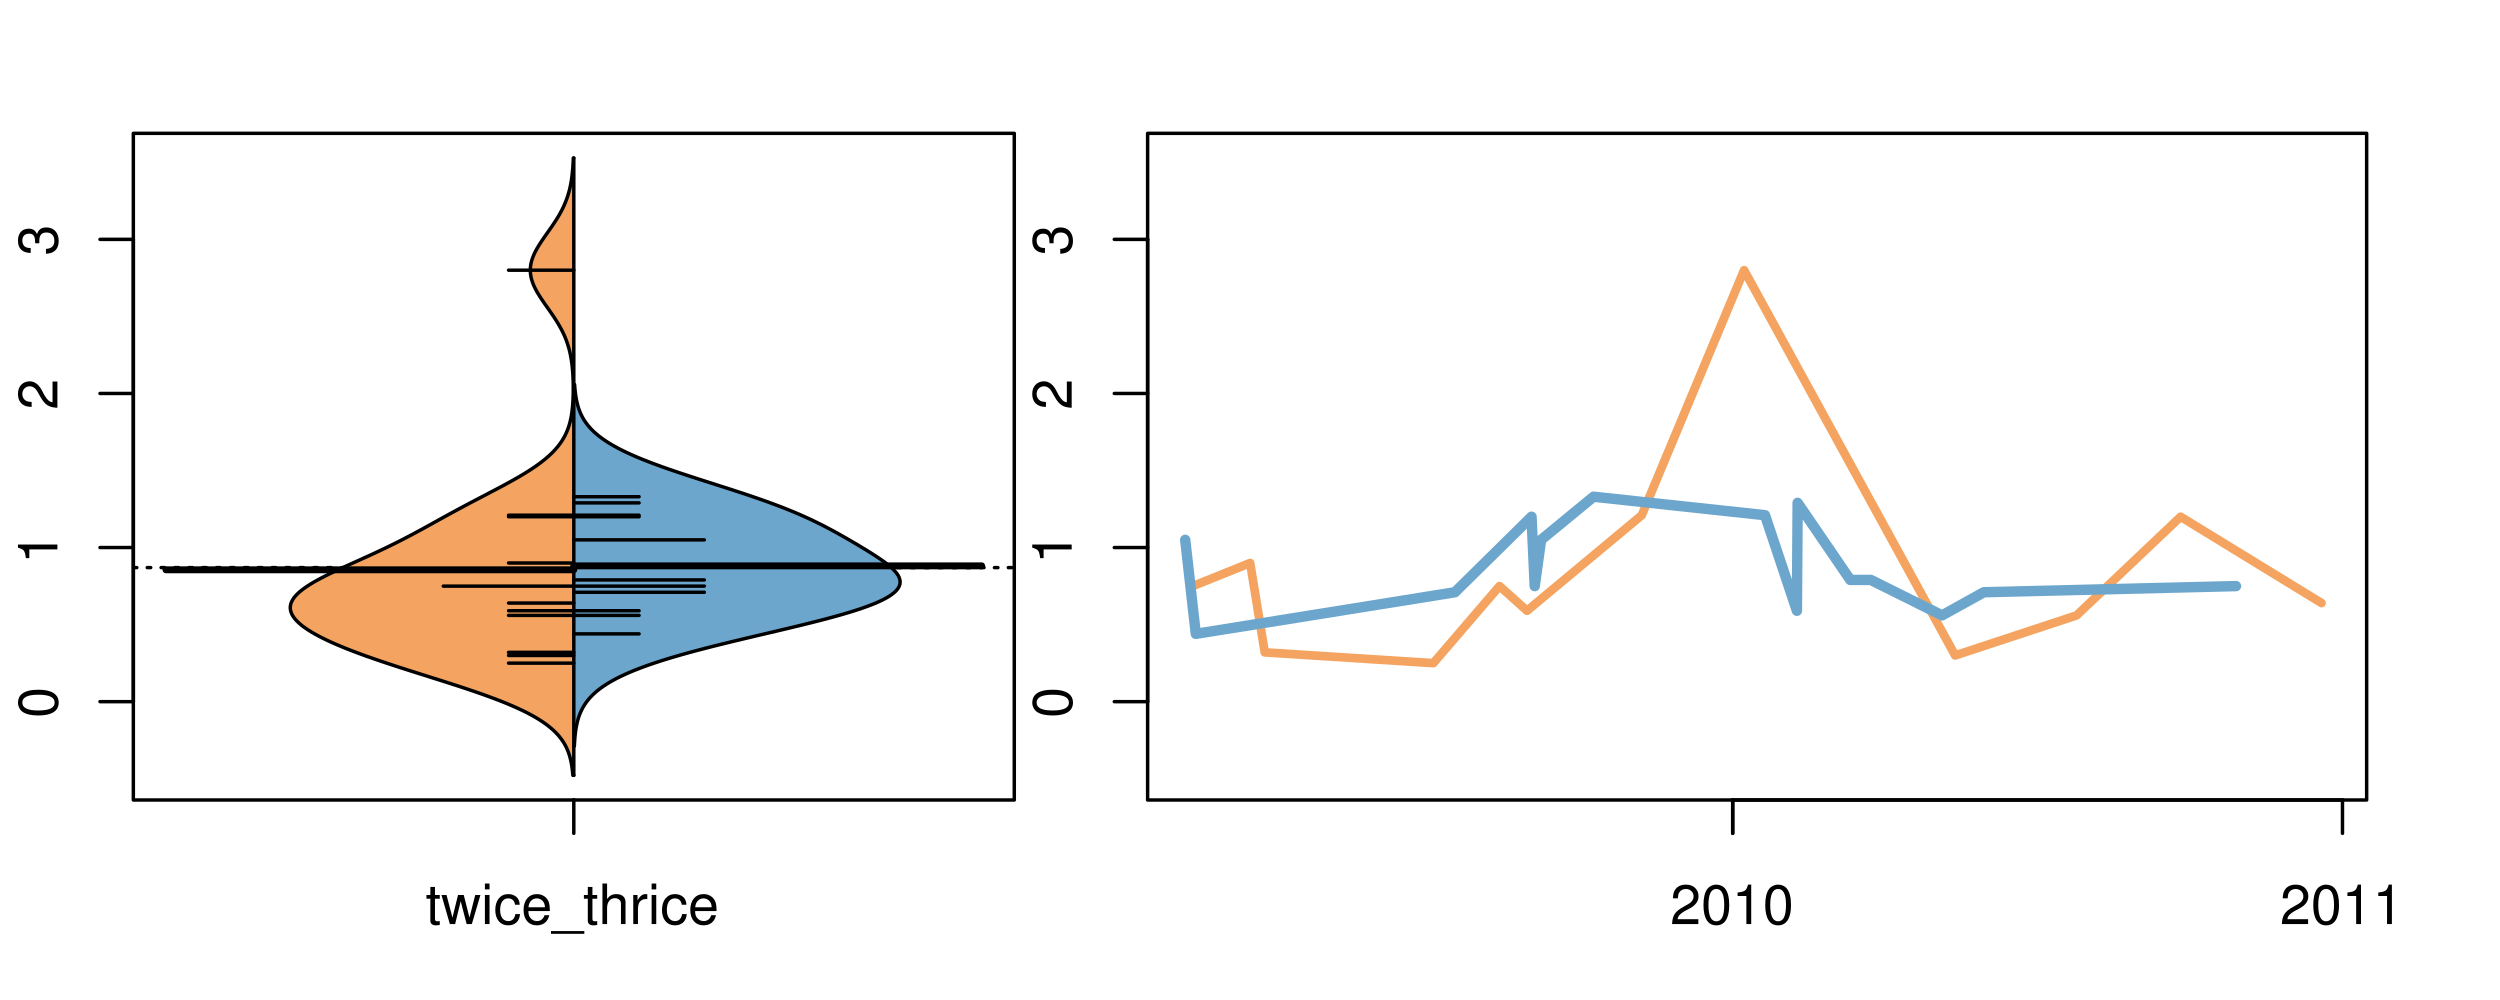 <?xml version="1.0" encoding="UTF-8"?>
<svg xmlns="http://www.w3.org/2000/svg" xmlns:xlink="http://www.w3.org/1999/xlink" width="540pt" height="216pt" viewBox="0 0 540 216" version="1.1">
<defs>
<g>
<symbol overflow="visible" id="glyph0-0">
<path style="stroke:none;" d="M -8.516 -3.297 C -8.516 -2.516 -8.156 -1.781 -7.578 -1.344 C -6.828 -0.797 -5.688 -0.516 -4.109 -0.516 C -1.25 -0.516 0.281 -1.469 0.281 -3.297 C 0.281 -5.094 -1.25 -6.078 -4.047 -6.078 C -5.703 -6.078 -6.797 -5.812 -7.578 -5.25 C -8.172 -4.812 -8.516 -4.109 -8.516 -3.297 Z M -7.578 -3.297 C -7.578 -4.438 -6.422 -5 -4.141 -5 C -1.734 -5 -0.594 -4.453 -0.594 -3.281 C -0.594 -2.156 -1.781 -1.594 -4.109 -1.594 C -6.438 -1.594 -7.578 -2.156 -7.578 -3.297 Z M -7.578 -3.297 "/>
</symbol>
<symbol overflow="visible" id="glyph0-1">
<path style="stroke:none;" d="M -6.062 -3.109 L 0 -3.109 L 0 -4.156 L -8.516 -4.156 L -8.516 -3.469 C -7.203 -3.094 -7.016 -2.859 -6.812 -1.219 L -6.062 -1.219 Z M -6.062 -3.109 "/>
</symbol>
<symbol overflow="visible" id="glyph0-2">
<path style="stroke:none;" d="M -1.047 -6.078 L -1.047 -1.594 C -1.734 -1.703 -2.188 -2.094 -2.797 -3.125 L -3.438 -4.328 C -4.094 -5.516 -4.969 -6.125 -6.016 -6.125 C -6.719 -6.125 -7.375 -5.844 -7.844 -5.344 C -8.297 -4.844 -8.516 -4.219 -8.516 -3.406 C -8.516 -2.328 -8.125 -1.531 -7.406 -1.062 C -6.953 -0.75 -6.422 -0.625 -5.562 -0.594 L -5.562 -1.656 C -6.125 -1.688 -6.484 -1.766 -6.75 -1.906 C -7.266 -2.188 -7.578 -2.734 -7.578 -3.375 C -7.578 -4.328 -6.906 -5.047 -5.984 -5.047 C -5.312 -5.047 -4.734 -4.656 -4.312 -3.906 L -3.688 -2.797 C -2.672 -1.016 -1.875 -0.5 0 -0.406 L 0 -6.078 Z M -1.047 -6.078 "/>
</symbol>
<symbol overflow="visible" id="glyph0-3">
<path style="stroke:none;" d="M -3.906 -2.656 L -3.906 -3.234 C -3.906 -4.391 -3.391 -4.984 -2.359 -4.984 C -1.297 -4.984 -0.656 -4.328 -0.656 -3.234 C -0.656 -2.078 -1.234 -1.516 -2.469 -1.438 L -2.469 -0.391 C -1.781 -0.438 -1.344 -0.547 -0.953 -0.75 C -0.141 -1.188 0.281 -2.031 0.281 -3.188 C 0.281 -4.938 -0.766 -6.078 -2.375 -6.078 C -3.453 -6.078 -4.062 -5.656 -4.406 -4.625 C -4.719 -5.422 -5.312 -5.812 -6.172 -5.812 C -7.625 -5.812 -8.516 -4.844 -8.516 -3.234 C -8.516 -1.516 -7.578 -0.594 -5.766 -0.562 L -5.766 -1.625 C -6.281 -1.625 -6.562 -1.688 -6.828 -1.812 C -7.297 -2.047 -7.578 -2.578 -7.578 -3.234 C -7.578 -4.172 -7.031 -4.734 -6.125 -4.734 C -5.531 -4.734 -5.172 -4.531 -4.984 -4.062 C -4.859 -3.766 -4.812 -3.391 -4.797 -2.656 Z M -3.906 -2.656 "/>
</symbol>
<symbol overflow="visible" id="glyph0-4">
<path style="stroke:none;" d="M -8.75 -5.938 L -8.75 -4.938 L -5.5 -4.938 C -6.125 -4.531 -6.469 -3.859 -6.469 -3.016 C -6.469 -1.375 -5.156 -0.312 -3.156 -0.312 C -1.031 -0.312 0.281 -1.359 0.281 -3.047 C 0.281 -3.906 -0.047 -4.516 -0.828 -5.047 L 0 -5.047 L 0 -5.938 Z M -5.531 -3.188 C -5.531 -4.266 -4.578 -4.938 -3.078 -4.938 C -1.625 -4.938 -0.656 -4.25 -0.656 -3.188 C -0.656 -2.094 -1.625 -1.359 -3.094 -1.359 C -4.562 -1.359 -5.531 -2.094 -5.531 -3.188 Z M -5.531 -3.188 "/>
</symbol>
<symbol overflow="visible" id="glyph0-5">
<path style="stroke:none;" d="M -6.281 -3.094 L -6.281 -2.047 L -7.266 -2.047 C -7.688 -2.047 -7.906 -2.297 -7.906 -2.75 C -7.906 -2.828 -7.906 -2.875 -7.891 -3.094 L -8.719 -3.094 C -8.766 -2.875 -8.781 -2.734 -8.781 -2.531 C -8.781 -1.609 -8.25 -1.062 -7.359 -1.062 L -6.281 -1.062 L -6.281 -0.219 L -5.469 -0.219 L -5.469 -1.062 L 0 -1.062 L 0 -2.047 L -5.469 -2.047 L -5.469 -3.094 Z M -6.281 -3.094 "/>
</symbol>
<symbol overflow="visible" id="glyph0-6">
<path style="stroke:none;" d="M 1.516 -6.938 L 1.516 0.266 L 2.109 0.266 L 2.109 -6.938 Z M 1.516 -6.938 "/>
</symbol>
<symbol overflow="visible" id="glyph0-7">
<path style="stroke:none;" d="M -6.469 -3.266 C -6.469 -1.5 -5.203 -0.438 -3.094 -0.438 C -0.984 -0.438 0.281 -1.484 0.281 -3.281 C 0.281 -5.047 -0.984 -6.125 -3.047 -6.125 C -5.219 -6.125 -6.469 -5.078 -6.469 -3.266 Z M -5.547 -3.281 C -5.547 -4.406 -4.625 -5.078 -3.062 -5.078 C -1.578 -5.078 -0.641 -4.375 -0.641 -3.281 C -0.641 -2.156 -1.578 -1.469 -3.094 -1.469 C -4.609 -1.469 -5.547 -2.156 -5.547 -3.281 Z M -5.547 -3.281 "/>
</symbol>
<symbol overflow="visible" id="glyph0-8">
<path style="stroke:none;" d="M -8.75 -1.828 L -8.75 -0.812 L 0 -0.812 L 0 -1.828 Z M -8.75 -1.828 "/>
</symbol>
<symbol overflow="visible" id="glyph0-9">
<path style="stroke:none;" d="M -1.25 -2.297 L -1.25 -1.047 L 0 -1.047 L 0 -2.297 Z M -1.25 -2.297 "/>
</symbol>
<symbol overflow="visible" id="glyph0-10">
<path style="stroke:none;" d="M 0 -3.422 L -6.281 -5.828 L -6.281 -4.703 L -1.188 -2.922 L -6.281 -1.25 L -6.281 -0.125 L 0 -2.328 Z M 0 -3.422 "/>
</symbol>
<symbol overflow="visible" id="glyph0-11">
<path style="stroke:none;" d="M -0.594 -6.422 C -0.562 -6.312 -0.562 -6.266 -0.562 -6.203 C -0.562 -5.859 -0.75 -5.656 -1.062 -5.656 L -4.75 -5.656 C -5.875 -5.656 -6.469 -4.844 -6.469 -3.297 C -6.469 -2.391 -6.203 -1.625 -5.734 -1.219 C -5.406 -0.922 -5.047 -0.797 -4.422 -0.781 L -4.422 -1.781 C -5.203 -1.875 -5.547 -2.328 -5.547 -3.266 C -5.547 -4.156 -5.203 -4.672 -4.609 -4.672 L -4.344 -4.672 C -3.922 -4.672 -3.75 -4.422 -3.641 -3.625 C -3.469 -2.203 -3.422 -1.984 -3.266 -1.609 C -2.969 -0.875 -2.406 -0.5 -1.578 -0.5 C -0.438 -0.5 0.281 -1.297 0.281 -2.562 C 0.281 -3.359 0 -4 -0.641 -4.703 C -0.016 -4.781 0.281 -5.094 0.281 -5.734 C 0.281 -5.938 0.25 -6.094 0.172 -6.422 Z M -1.984 -4.672 C -1.641 -4.672 -1.438 -4.578 -1.156 -4.266 C -0.797 -3.859 -0.594 -3.375 -0.594 -2.781 C -0.594 -2 -0.969 -1.547 -1.609 -1.547 C -2.266 -1.547 -2.609 -1.984 -2.766 -3.062 C -2.906 -4.109 -2.953 -4.328 -3.109 -4.672 Z M -1.984 -4.672 "/>
</symbol>
<symbol overflow="visible" id="glyph0-12">
<path style="stroke:none;" d="M 0 -5.781 L -6.281 -5.781 L -6.281 -4.781 L -2.719 -4.781 C -1.438 -4.781 -0.594 -4.109 -0.594 -3.078 C -0.594 -2.281 -1.078 -1.781 -1.844 -1.781 L -6.281 -1.781 L -6.281 -0.781 L -1.438 -0.781 C -0.391 -0.781 0.281 -1.562 0.281 -2.781 C 0.281 -3.703 -0.047 -4.297 -0.875 -4.891 L 0 -4.891 Z M 0 -5.781 "/>
</symbol>
<symbol overflow="visible" id="glyph0-13">
<path style="stroke:none;" d="M -2.812 -6.156 C -3.766 -6.156 -4.344 -6.078 -4.812 -5.906 C -5.844 -5.5 -6.469 -4.531 -6.469 -3.359 C -6.469 -1.609 -5.125 -0.484 -3.062 -0.484 C -1 -0.484 0.281 -1.578 0.281 -3.344 C 0.281 -4.781 -0.547 -5.766 -1.906 -6.031 L -1.906 -5.016 C -1.078 -4.734 -0.641 -4.172 -0.641 -3.375 C -0.641 -2.734 -0.938 -2.203 -1.469 -1.859 C -1.828 -1.625 -2.188 -1.531 -2.812 -1.531 Z M -3.625 -1.547 C -4.781 -1.625 -5.547 -2.344 -5.547 -3.344 C -5.547 -4.328 -4.734 -5.094 -3.703 -5.094 C -3.672 -5.094 -3.641 -5.094 -3.625 -5.078 Z M -3.625 -1.547 "/>
</symbol>
<symbol overflow="visible" id="glyph1-0">
<path style="stroke:none;" d="M 3.047 -6.281 L 2.016 -6.281 L 2.016 -8.016 L 1.016 -8.016 L 1.016 -6.281 L 0.172 -6.281 L 0.172 -5.469 L 1.016 -5.469 L 1.016 -0.719 C 1.016 -0.078 1.453 0.281 2.234 0.281 C 2.469 0.281 2.719 0.25 3.047 0.188 L 3.047 -0.641 C 2.922 -0.609 2.766 -0.594 2.562 -0.594 C 2.141 -0.594 2.016 -0.719 2.016 -1.156 L 2.016 -5.469 L 3.047 -5.469 Z M 3.047 -6.281 "/>
</symbol>
<symbol overflow="visible" id="glyph1-1">
<path style="stroke:none;" d="M 6.641 0 L 8.5 -6.281 L 7.375 -6.281 L 6.125 -1.391 L 4.891 -6.281 L 3.656 -6.281 L 2.453 -1.391 L 1.172 -6.281 L 0.078 -6.281 L 1.891 0 L 3.031 0 L 4.234 -4.938 L 5.516 0 Z M 6.641 0 "/>
</symbol>
<symbol overflow="visible" id="glyph1-2">
<path style="stroke:none;" d="M 1.797 -6.281 L 0.797 -6.281 L 0.797 0 L 1.797 0 Z M 1.797 -8.75 L 0.797 -8.75 L 0.797 -7.484 L 1.797 -7.484 Z M 1.797 -8.75 "/>
</symbol>
<symbol overflow="visible" id="glyph1-3">
<path style="stroke:none;" d="M 5.656 -4.172 C 5.609 -4.781 5.469 -5.188 5.234 -5.531 C 4.797 -6.125 4.047 -6.469 3.172 -6.469 C 1.469 -6.469 0.375 -5.125 0.375 -3.031 C 0.375 -1.016 1.453 0.281 3.156 0.281 C 4.656 0.281 5.609 -0.625 5.719 -2.156 L 4.719 -2.156 C 4.547 -1.156 4.031 -0.641 3.188 -0.641 C 2.078 -0.641 1.422 -1.547 1.422 -3.031 C 1.422 -4.609 2.062 -5.547 3.156 -5.547 C 4 -5.547 4.531 -5.047 4.641 -4.172 Z M 5.656 -4.172 "/>
</symbol>
<symbol overflow="visible" id="glyph1-4">
<path style="stroke:none;" d="M 6.156 -2.812 C 6.156 -3.766 6.078 -4.344 5.906 -4.812 C 5.5 -5.844 4.531 -6.469 3.359 -6.469 C 1.609 -6.469 0.484 -5.125 0.484 -3.062 C 0.484 -1 1.578 0.281 3.344 0.281 C 4.781 0.281 5.766 -0.547 6.031 -1.906 L 5.016 -1.906 C 4.734 -1.078 4.172 -0.641 3.375 -0.641 C 2.734 -0.641 2.203 -0.938 1.859 -1.469 C 1.625 -1.828 1.531 -2.188 1.531 -2.812 Z M 1.547 -3.625 C 1.625 -4.781 2.344 -5.547 3.344 -5.547 C 4.328 -5.547 5.094 -4.734 5.094 -3.703 C 5.094 -3.672 5.094 -3.641 5.078 -3.625 Z M 1.547 -3.625 "/>
</symbol>
<symbol overflow="visible" id="glyph1-5">
<path style="stroke:none;" d="M 6.938 1.516 L -0.266 1.516 L -0.266 2.109 L 6.938 2.109 Z M 6.938 1.516 "/>
</symbol>
<symbol overflow="visible" id="glyph1-6">
<path style="stroke:none;" d="M 0.844 -8.75 L 0.844 0 L 1.844 0 L 1.844 -3.469 C 1.844 -4.75 2.516 -5.594 3.547 -5.594 C 3.859 -5.594 4.188 -5.484 4.422 -5.297 C 4.719 -5.094 4.844 -4.797 4.844 -4.359 L 4.844 0 L 5.828 0 L 5.828 -4.75 C 5.828 -5.812 5.078 -6.469 3.859 -6.469 C 2.969 -6.469 2.422 -6.188 1.844 -5.422 L 1.844 -8.75 Z M 0.844 -8.75 "/>
</symbol>
<symbol overflow="visible" id="glyph1-7">
<path style="stroke:none;" d="M 0.828 -6.281 L 0.828 0 L 1.844 0 L 1.844 -3.266 C 1.844 -4.156 2.062 -4.75 2.547 -5.094 C 2.859 -5.328 3.156 -5.406 3.859 -5.406 L 3.859 -6.438 C 3.688 -6.453 3.594 -6.469 3.469 -6.469 C 2.812 -6.469 2.328 -6.078 1.75 -5.141 L 1.75 -6.281 Z M 0.828 -6.281 "/>
</symbol>
<symbol overflow="visible" id="glyph1-8">
<path style="stroke:none;" d="M 6.078 -1.047 L 1.594 -1.047 C 1.703 -1.734 2.094 -2.188 3.125 -2.797 L 4.328 -3.438 C 5.516 -4.094 6.125 -4.969 6.125 -6.016 C 6.125 -6.719 5.844 -7.375 5.344 -7.844 C 4.844 -8.297 4.219 -8.516 3.406 -8.516 C 2.328 -8.516 1.531 -8.125 1.062 -7.406 C 0.75 -6.953 0.625 -6.422 0.594 -5.562 L 1.656 -5.562 C 1.688 -6.125 1.766 -6.484 1.906 -6.75 C 2.188 -7.266 2.734 -7.578 3.375 -7.578 C 4.328 -7.578 5.047 -6.906 5.047 -5.984 C 5.047 -5.312 4.656 -4.734 3.906 -4.312 L 2.797 -3.688 C 1.016 -2.672 0.5 -1.875 0.406 0 L 6.078 0 Z M 6.078 -1.047 "/>
</symbol>
<symbol overflow="visible" id="glyph1-9">
<path style="stroke:none;" d="M 3.297 -8.516 C 2.516 -8.516 1.781 -8.156 1.344 -7.578 C 0.797 -6.828 0.516 -5.688 0.516 -4.109 C 0.516 -1.25 1.469 0.281 3.297 0.281 C 5.094 0.281 6.078 -1.25 6.078 -4.047 C 6.078 -5.703 5.812 -6.797 5.25 -7.578 C 4.812 -8.172 4.109 -8.516 3.297 -8.516 Z M 3.297 -7.578 C 4.438 -7.578 5 -6.422 5 -4.141 C 5 -1.734 4.453 -0.594 3.281 -0.594 C 2.156 -0.594 1.594 -1.781 1.594 -4.109 C 1.594 -6.438 2.156 -7.578 3.297 -7.578 Z M 3.297 -7.578 "/>
</symbol>
<symbol overflow="visible" id="glyph1-10">
<path style="stroke:none;" d="M 3.109 -6.062 L 3.109 0 L 4.156 0 L 4.156 -8.516 L 3.469 -8.516 C 3.094 -7.203 2.859 -7.016 1.219 -6.812 L 1.219 -6.062 Z M 3.109 -6.062 "/>
</symbol>
</g>
<clipPath id="clip1">
  <path d="M 28.801 28.801 L 220.086 28.801 L 220.086 173.801 L 28.801 173.801 Z M 28.801 28.801 "/>
</clipPath>
<clipPath id="clip2">
  <path d="M 247.887 28.801 L 512.199 28.801 L 512.199 173.801 L 247.887 173.801 Z M 247.887 28.801 "/>
</clipPath>
<clipPath id="clip3">
  <path d="M 233.484 14.398 L 526.598 14.398 L 526.598 188.199 L 233.484 188.199 Z M 233.484 14.398 "/>
</clipPath>
<clipPath id="clip4">
  <path d="M 247.887 28.801 L 512.199 28.801 L 512.199 173.801 L 247.887 173.801 Z M 247.887 28.801 "/>
</clipPath>
</defs>
<g id="surface381">
<path style="fill:none;stroke-width:0.75;stroke-linecap:round;stroke-linejoin:round;stroke:rgb(0%,0%,0%);stroke-opacity:1;stroke-miterlimit:10;" d="M 28.801 172.801 L 219.086 172.801 L 219.086 28.801 L 28.801 28.801 L 28.801 172.801 "/>
<path style="fill:none;stroke-width:0.75;stroke-linecap:round;stroke-linejoin:round;stroke:rgb(0%,0%,0%);stroke-opacity:1;stroke-miterlimit:10;" d="M 28.801 151.559 L 28.801 51.703 "/>
<path style="fill:none;stroke-width:0.75;stroke-linecap:round;stroke-linejoin:round;stroke:rgb(0%,0%,0%);stroke-opacity:1;stroke-miterlimit:10;" d="M 28.801 151.559 L 21.602 151.559 "/>
<path style="fill:none;stroke-width:0.75;stroke-linecap:round;stroke-linejoin:round;stroke:rgb(0%,0%,0%);stroke-opacity:1;stroke-miterlimit:10;" d="M 28.801 118.273 L 21.602 118.273 "/>
<path style="fill:none;stroke-width:0.75;stroke-linecap:round;stroke-linejoin:round;stroke:rgb(0%,0%,0%);stroke-opacity:1;stroke-miterlimit:10;" d="M 28.801 84.988 L 21.602 84.988 "/>
<path style="fill:none;stroke-width:0.75;stroke-linecap:round;stroke-linejoin:round;stroke:rgb(0%,0%,0%);stroke-opacity:1;stroke-miterlimit:10;" d="M 28.801 51.703 L 21.602 51.703 "/>
<g style="fill:rgb(0%,0%,0%);fill-opacity:1;">
  <use xlink:href="#glyph0-0" x="12.396" y="155.059"/>
</g>
<g style="fill:rgb(0%,0%,0%);fill-opacity:1;">
  <use xlink:href="#glyph0-1" x="12.396" y="121.773"/>
</g>
<g style="fill:rgb(0%,0%,0%);fill-opacity:1;">
  <use xlink:href="#glyph0-2" x="12.396" y="88.488"/>
</g>
<g style="fill:rgb(0%,0%,0%);fill-opacity:1;">
  <use xlink:href="#glyph0-3" x="12.396" y="55.203"/>
</g>
<path style="fill:none;stroke-width:0.75;stroke-linecap:round;stroke-linejoin:round;stroke:rgb(0%,0%,0%);stroke-opacity:1;stroke-miterlimit:10;" d="M 123.941 172.801 L 123.941 172.801 "/>
<path style="fill:none;stroke-width:0.75;stroke-linecap:round;stroke-linejoin:round;stroke:rgb(0%,0%,0%);stroke-opacity:1;stroke-miterlimit:10;" d="M 123.941 172.801 L 123.941 180 "/>
<g style="fill:rgb(0%,0%,0%);fill-opacity:1;">
  <use xlink:href="#glyph1-0" x="91.941" y="199.596"/>
  <use xlink:href="#glyph1-1" x="95.277" y="199.596"/>
  <use xlink:href="#glyph1-2" x="103.941" y="199.596"/>
  <use xlink:href="#glyph1-3" x="106.605" y="199.596"/>
  <use xlink:href="#glyph1-4" x="112.605" y="199.596"/>
  <use xlink:href="#glyph1-5" x="119.277" y="199.596"/>
  <use xlink:href="#glyph1-0" x="125.949" y="199.596"/>
  <use xlink:href="#glyph1-6" x="129.285" y="199.596"/>
  <use xlink:href="#glyph1-7" x="135.957" y="199.596"/>
  <use xlink:href="#glyph1-2" x="139.953" y="199.596"/>
  <use xlink:href="#glyph1-3" x="142.617" y="199.596"/>
  <use xlink:href="#glyph1-4" x="148.617" y="199.596"/>
</g>
<g clip-path="url(#clip1)" clip-rule="nonzero">
<path style="fill:none;stroke-width:0.75;stroke-linecap:round;stroke-linejoin:round;stroke:rgb(0%,0%,0%);stroke-opacity:1;stroke-dasharray:0.75,2.25;stroke-miterlimit:10;" d="M 28.801 122.602 L 219.086 122.602 "/>
<path style=" stroke:none;fill-rule:nonzero;fill:rgb(95.686%,64.314%,37.647%);fill-opacity:1;" d="M 123.941 34.133 L 123.836 34.133 L 123.828 34.395 L 123.816 34.656 L 123.801 34.918 L 123.789 35.176 L 123.742 35.961 L 123.723 36.223 L 123.699 36.48 L 123.68 36.742 L 123.656 37.004 L 123.629 37.266 L 123.602 37.523 L 123.574 37.785 L 123.543 38.047 L 123.473 38.57 L 123.434 38.828 L 123.395 39.09 L 123.352 39.352 L 123.305 39.613 L 123.254 39.875 L 123.203 40.133 L 123.148 40.395 L 123.09 40.656 L 123.027 40.918 L 122.961 41.18 L 122.891 41.438 L 122.82 41.699 L 122.742 41.961 L 122.578 42.484 L 122.488 42.742 L 122.395 43.004 L 122.297 43.266 L 122.195 43.527 L 122.09 43.789 L 121.98 44.047 L 121.867 44.309 L 121.75 44.57 L 121.5 45.094 L 121.367 45.352 L 121.23 45.613 L 121.09 45.875 L 120.801 46.398 L 120.648 46.656 L 120.492 46.918 L 120.332 47.18 L 120.004 47.703 L 119.832 47.961 L 119.488 48.484 L 119.312 48.746 L 119.133 49.008 L 118.953 49.266 L 118.219 50.312 L 118.035 50.57 L 117.668 51.094 L 117.309 51.617 L 117.133 51.875 L 116.957 52.137 L 116.785 52.398 L 116.449 52.922 L 116.293 53.18 L 116.137 53.441 L 115.984 53.703 L 115.84 53.965 L 115.699 54.227 L 115.566 54.484 L 115.441 54.746 L 115.324 55.008 L 115.211 55.27 L 115.105 55.527 L 115.012 55.789 L 114.922 56.051 L 114.844 56.312 L 114.773 56.574 L 114.711 56.832 L 114.664 57.094 L 114.621 57.355 L 114.586 57.617 L 114.566 57.879 L 114.551 58.137 L 114.547 58.398 L 114.555 58.66 L 114.57 58.922 L 114.594 59.184 L 114.633 59.441 L 114.676 59.703 L 114.73 59.965 L 114.793 60.227 L 114.867 60.488 L 114.949 60.746 L 115.039 61.008 L 115.137 61.27 L 115.242 61.531 L 115.355 61.793 L 115.477 62.051 L 115.605 62.312 L 115.738 62.574 L 116.027 63.098 L 116.18 63.355 L 116.336 63.617 L 116.664 64.141 L 116.836 64.402 L 117.008 64.66 L 117.184 64.922 L 117.723 65.707 L 117.906 65.965 L 118.641 67.012 L 118.824 67.27 L 119.363 68.055 L 119.539 68.316 L 119.711 68.574 L 119.883 68.836 L 120.051 69.098 L 120.379 69.621 L 120.535 69.879 L 120.691 70.141 L 120.844 70.402 L 121.133 70.926 L 121.273 71.184 L 121.406 71.445 L 121.664 71.969 L 121.785 72.23 L 121.902 72.488 L 122.016 72.75 L 122.227 73.273 L 122.328 73.531 L 122.422 73.793 L 122.602 74.316 L 122.684 74.578 L 122.762 74.836 L 122.84 75.098 L 122.98 75.621 L 123.043 75.883 L 123.105 76.141 L 123.215 76.664 L 123.316 77.188 L 123.359 77.445 L 123.402 77.707 L 123.48 78.23 L 123.516 78.492 L 123.547 78.75 L 123.578 79.012 L 123.605 79.273 L 123.652 79.797 L 123.676 80.055 L 123.715 80.578 L 123.746 81.102 L 123.758 81.359 L 123.773 81.621 L 123.781 81.883 L 123.793 82.145 L 123.801 82.406 L 123.809 82.664 L 123.82 83.449 L 123.82 84.492 L 123.812 85.016 L 123.805 85.273 L 123.781 86.059 L 123.77 86.32 L 123.754 86.578 L 123.723 87.102 L 123.684 87.625 L 123.66 87.883 L 123.605 88.406 L 123.543 88.93 L 123.508 89.188 L 123.469 89.449 L 123.426 89.711 L 123.332 90.234 L 123.277 90.492 L 123.16 91.016 L 123.094 91.277 L 123.023 91.539 L 122.945 91.797 L 122.867 92.059 L 122.688 92.582 L 122.59 92.84 L 122.484 93.102 L 122.375 93.363 L 122.258 93.625 L 122.133 93.887 L 122 94.145 L 121.863 94.406 L 121.715 94.668 L 121.559 94.93 L 121.398 95.191 L 121.223 95.449 L 121.043 95.711 L 120.855 95.973 L 120.652 96.234 L 120.445 96.496 L 120.23 96.754 L 120 97.016 L 119.762 97.277 L 119.52 97.539 L 119.258 97.801 L 118.992 98.059 L 118.715 98.32 L 118.426 98.582 L 118.129 98.844 L 117.82 99.105 L 117.5 99.363 L 117.172 99.625 L 116.832 99.887 L 116.484 100.148 L 116.125 100.41 L 115.758 100.668 L 115.379 100.93 L 114.988 101.191 L 114.594 101.453 L 114.188 101.715 L 113.773 101.973 L 113.352 102.234 L 112.922 102.496 L 112.484 102.758 L 112.039 103.02 L 111.59 103.277 L 111.129 103.539 L 110.664 103.801 L 110.195 104.062 L 109.723 104.324 L 109.242 104.582 L 108.762 104.844 L 107.785 105.367 L 107.293 105.629 L 106.797 105.887 L 106.301 106.148 L 105.801 106.41 L 105.305 106.672 L 104.805 106.934 L 104.305 107.191 L 102.805 107.977 L 102.309 108.238 L 101.812 108.496 L 101.316 108.758 L 100.824 109.02 L 100.336 109.281 L 99.844 109.543 L 99.359 109.801 L 98.391 110.324 L 97.91 110.586 L 97.43 110.844 L 96 111.629 L 95.527 111.891 L 95.055 112.148 L 94.586 112.41 L 93.641 112.934 L 93.172 113.195 L 92.699 113.453 L 92.227 113.715 L 90.797 114.5 L 90.316 114.758 L 89.348 115.281 L 88.363 115.805 L 87.863 116.062 L 87.363 116.324 L 86.855 116.586 L 86.344 116.848 L 85.828 117.109 L 85.305 117.367 L 84.777 117.629 L 84.246 117.891 L 83.168 118.414 L 82.621 118.672 L 81.512 119.195 L 80.387 119.719 L 79.82 119.977 L 77.523 121.023 L 76.945 121.281 L 75.789 121.805 L 74.641 122.328 L 74.074 122.586 L 73.508 122.848 L 72.945 123.109 L 72.391 123.371 L 71.844 123.633 L 71.305 123.891 L 70.773 124.152 L 70.254 124.414 L 69.738 124.676 L 69.242 124.938 L 68.754 125.195 L 68.281 125.457 L 67.82 125.719 L 67.379 125.98 L 66.949 126.242 L 66.539 126.5 L 66.145 126.762 L 65.77 127.023 L 65.414 127.285 L 65.078 127.547 L 64.762 127.805 L 64.465 128.066 L 64.195 128.328 L 63.941 128.59 L 63.711 128.848 L 63.508 129.109 L 63.324 129.371 L 63.16 129.633 L 63.027 129.895 L 62.914 130.152 L 62.82 130.414 L 62.762 130.676 L 62.719 130.938 L 62.695 131.199 L 62.707 131.457 L 62.738 131.719 L 62.785 131.98 L 62.871 132.242 L 62.973 132.504 L 63.09 132.762 L 63.242 133.023 L 63.414 133.285 L 63.602 133.547 L 63.82 133.809 L 64.055 134.066 L 64.309 134.328 L 64.59 134.59 L 64.891 134.852 L 65.207 135.113 L 65.551 135.371 L 65.914 135.633 L 66.289 135.895 L 66.691 136.156 L 67.109 136.418 L 67.543 136.676 L 68 136.938 L 68.473 137.199 L 68.961 137.461 L 69.465 137.723 L 69.992 137.98 L 70.527 138.242 L 71.086 138.504 L 71.656 138.766 L 72.242 139.027 L 72.844 139.285 L 73.461 139.547 L 74.094 139.809 L 74.734 140.07 L 75.398 140.332 L 76.066 140.59 L 76.75 140.852 L 77.449 141.113 L 78.156 141.375 L 78.875 141.637 L 79.609 141.895 L 80.352 142.156 L 81.102 142.418 L 81.863 142.68 L 82.633 142.941 L 83.41 143.199 L 84.199 143.461 L 84.992 143.723 L 85.789 143.984 L 86.594 144.246 L 87.406 144.504 L 88.219 144.766 L 89.859 145.289 L 90.684 145.551 L 91.512 145.809 L 93.984 146.594 L 94.809 146.852 L 95.629 147.113 L 96.445 147.375 L 97.258 147.637 L 98.066 147.898 L 98.871 148.156 L 99.664 148.418 L 100.453 148.68 L 101.234 148.941 L 102.004 149.203 L 102.766 149.461 L 103.52 149.723 L 104.258 149.984 L 104.988 150.246 L 105.707 150.508 L 106.41 150.766 L 107.102 151.027 L 107.777 151.289 L 108.441 151.551 L 109.09 151.812 L 109.727 152.07 L 110.344 152.332 L 110.945 152.594 L 111.535 152.855 L 112.102 153.117 L 112.66 153.375 L 113.199 153.637 L 113.719 153.898 L 114.227 154.16 L 114.715 154.422 L 115.184 154.68 L 115.641 154.941 L 116.082 155.203 L 116.504 155.465 L 116.91 155.727 L 117.301 155.984 L 117.676 156.246 L 118.035 156.508 L 118.379 156.77 L 118.707 157.031 L 119.02 157.289 L 119.324 157.551 L 119.605 157.812 L 119.875 158.074 L 120.137 158.336 L 120.379 158.594 L 120.613 158.855 L 120.836 159.117 L 121.043 159.379 L 121.238 159.641 L 121.43 159.898 L 121.602 160.16 L 121.766 160.422 L 121.926 160.684 L 122.07 160.945 L 122.207 161.203 L 122.34 161.465 L 122.457 161.727 L 122.57 161.988 L 122.676 162.25 L 122.777 162.508 L 122.867 162.77 L 122.953 163.031 L 123.035 163.293 L 123.109 163.555 L 123.176 163.812 L 123.242 164.074 L 123.301 164.336 L 123.355 164.598 L 123.406 164.855 L 123.453 165.117 L 123.496 165.379 L 123.535 165.641 L 123.57 165.902 L 123.605 166.16 L 123.637 166.422 L 123.691 166.945 L 123.715 167.207 L 123.738 167.465 L 123.941 167.465 Z M 123.941 34.133 "/>
<path style="fill:none;stroke-width:0.75;stroke-linecap:round;stroke-linejoin:round;stroke:rgb(0%,0%,0%);stroke-opacity:1;stroke-miterlimit:10;" d="M 123.941 34.133 L 123.836 34.133 L 123.828 34.395 L 123.816 34.656 L 123.801 34.918 L 123.789 35.176 L 123.742 35.961 L 123.723 36.223 L 123.699 36.48 L 123.68 36.742 L 123.656 37.004 L 123.629 37.266 L 123.602 37.523 L 123.574 37.785 L 123.543 38.047 L 123.473 38.57 L 123.434 38.828 L 123.395 39.09 L 123.352 39.352 L 123.305 39.613 L 123.254 39.875 L 123.203 40.133 L 123.148 40.395 L 123.09 40.656 L 123.027 40.918 L 122.961 41.18 L 122.891 41.438 L 122.82 41.699 L 122.742 41.961 L 122.578 42.484 L 122.488 42.742 L 122.395 43.004 L 122.297 43.266 L 122.195 43.527 L 122.09 43.789 L 121.98 44.047 L 121.867 44.309 L 121.75 44.57 L 121.5 45.094 L 121.367 45.352 L 121.23 45.613 L 121.09 45.875 L 120.801 46.398 L 120.648 46.656 L 120.492 46.918 L 120.332 47.18 L 120.004 47.703 L 119.832 47.961 L 119.488 48.484 L 119.312 48.746 L 119.133 49.008 L 118.953 49.266 L 118.219 50.312 L 118.035 50.57 L 117.668 51.094 L 117.309 51.617 L 117.133 51.875 L 116.957 52.137 L 116.785 52.398 L 116.449 52.922 L 116.293 53.18 L 116.137 53.441 L 115.984 53.703 L 115.84 53.965 L 115.699 54.227 L 115.566 54.484 L 115.441 54.746 L 115.324 55.008 L 115.211 55.27 L 115.105 55.527 L 115.012 55.789 L 114.922 56.051 L 114.844 56.312 L 114.773 56.574 L 114.711 56.832 L 114.664 57.094 L 114.621 57.355 L 114.586 57.617 L 114.566 57.879 L 114.551 58.137 L 114.547 58.398 L 114.555 58.66 L 114.57 58.922 L 114.594 59.184 L 114.633 59.441 L 114.676 59.703 L 114.73 59.965 L 114.793 60.227 L 114.867 60.488 L 114.949 60.746 L 115.039 61.008 L 115.137 61.27 L 115.242 61.531 L 115.355 61.793 L 115.477 62.051 L 115.605 62.312 L 115.738 62.574 L 116.027 63.098 L 116.18 63.355 L 116.336 63.617 L 116.664 64.141 L 116.836 64.402 L 117.008 64.66 L 117.184 64.922 L 117.723 65.707 L 117.906 65.965 L 118.641 67.012 L 118.824 67.27 L 119.363 68.055 L 119.539 68.316 L 119.711 68.574 L 119.883 68.836 L 120.051 69.098 L 120.379 69.621 L 120.535 69.879 L 120.691 70.141 L 120.844 70.402 L 121.133 70.926 L 121.273 71.184 L 121.406 71.445 L 121.664 71.969 L 121.785 72.23 L 121.902 72.488 L 122.016 72.75 L 122.227 73.273 L 122.328 73.531 L 122.422 73.793 L 122.602 74.316 L 122.684 74.578 L 122.762 74.836 L 122.84 75.098 L 122.98 75.621 L 123.043 75.883 L 123.105 76.141 L 123.215 76.664 L 123.316 77.188 L 123.359 77.445 L 123.402 77.707 L 123.48 78.23 L 123.516 78.492 L 123.547 78.75 L 123.578 79.012 L 123.605 79.273 L 123.652 79.797 L 123.676 80.055 L 123.715 80.578 L 123.746 81.102 L 123.758 81.359 L 123.773 81.621 L 123.781 81.883 L 123.793 82.145 L 123.801 82.406 L 123.809 82.664 L 123.82 83.449 L 123.82 84.492 L 123.812 85.016 L 123.805 85.273 L 123.781 86.059 L 123.77 86.32 L 123.754 86.578 L 123.723 87.102 L 123.684 87.625 L 123.66 87.883 L 123.605 88.406 L 123.543 88.93 L 123.508 89.188 L 123.469 89.449 L 123.426 89.711 L 123.332 90.234 L 123.277 90.492 L 123.16 91.016 L 123.094 91.277 L 123.023 91.539 L 122.945 91.797 L 122.867 92.059 L 122.688 92.582 L 122.59 92.84 L 122.484 93.102 L 122.375 93.363 L 122.258 93.625 L 122.133 93.887 L 122 94.145 L 121.863 94.406 L 121.715 94.668 L 121.559 94.93 L 121.398 95.191 L 121.223 95.449 L 121.043 95.711 L 120.855 95.973 L 120.652 96.234 L 120.445 96.496 L 120.23 96.754 L 120 97.016 L 119.762 97.277 L 119.52 97.539 L 119.258 97.801 L 118.992 98.059 L 118.715 98.32 L 118.426 98.582 L 118.129 98.844 L 117.82 99.105 L 117.5 99.363 L 117.172 99.625 L 116.832 99.887 L 116.484 100.148 L 116.125 100.41 L 115.758 100.668 L 115.379 100.93 L 114.988 101.191 L 114.594 101.453 L 114.188 101.715 L 113.773 101.973 L 113.352 102.234 L 112.922 102.496 L 112.484 102.758 L 112.039 103.02 L 111.59 103.277 L 111.129 103.539 L 110.664 103.801 L 110.195 104.062 L 109.723 104.324 L 109.242 104.582 L 108.762 104.844 L 107.785 105.367 L 107.293 105.629 L 106.797 105.887 L 106.301 106.148 L 105.801 106.41 L 105.305 106.672 L 104.805 106.934 L 104.305 107.191 L 102.805 107.977 L 102.309 108.238 L 101.812 108.496 L 101.316 108.758 L 100.824 109.02 L 100.336 109.281 L 99.844 109.543 L 99.359 109.801 L 98.391 110.324 L 97.91 110.586 L 97.43 110.844 L 96 111.629 L 95.527 111.891 L 95.055 112.148 L 94.586 112.41 L 93.641 112.934 L 93.172 113.195 L 92.699 113.453 L 92.227 113.715 L 90.797 114.5 L 90.316 114.758 L 89.348 115.281 L 88.363 115.805 L 87.863 116.062 L 87.363 116.324 L 86.855 116.586 L 86.344 116.848 L 85.828 117.109 L 85.305 117.367 L 84.777 117.629 L 84.246 117.891 L 83.168 118.414 L 82.621 118.672 L 81.512 119.195 L 80.387 119.719 L 79.82 119.977 L 77.523 121.023 L 76.945 121.281 L 75.789 121.805 L 74.641 122.328 L 74.074 122.586 L 73.508 122.848 L 72.945 123.109 L 72.391 123.371 L 71.844 123.633 L 71.305 123.891 L 70.773 124.152 L 70.254 124.414 L 69.738 124.676 L 69.242 124.938 L 68.754 125.195 L 68.281 125.457 L 67.82 125.719 L 67.379 125.98 L 66.949 126.242 L 66.539 126.5 L 66.145 126.762 L 65.77 127.023 L 65.414 127.285 L 65.078 127.547 L 64.762 127.805 L 64.465 128.066 L 64.195 128.328 L 63.941 128.59 L 63.711 128.848 L 63.508 129.109 L 63.324 129.371 L 63.16 129.633 L 63.027 129.895 L 62.914 130.152 L 62.82 130.414 L 62.762 130.676 L 62.719 130.938 L 62.695 131.199 L 62.707 131.457 L 62.738 131.719 L 62.785 131.98 L 62.871 132.242 L 62.973 132.504 L 63.09 132.762 L 63.242 133.023 L 63.414 133.285 L 63.602 133.547 L 63.82 133.809 L 64.055 134.066 L 64.309 134.328 L 64.59 134.59 L 64.891 134.852 L 65.207 135.113 L 65.551 135.371 L 65.914 135.633 L 66.289 135.895 L 66.691 136.156 L 67.109 136.418 L 67.543 136.676 L 68 136.938 L 68.473 137.199 L 68.961 137.461 L 69.465 137.723 L 69.992 137.98 L 70.527 138.242 L 71.086 138.504 L 71.656 138.766 L 72.242 139.027 L 72.844 139.285 L 73.461 139.547 L 74.094 139.809 L 74.734 140.07 L 75.398 140.332 L 76.066 140.59 L 76.75 140.852 L 77.449 141.113 L 78.156 141.375 L 78.875 141.637 L 79.609 141.895 L 80.352 142.156 L 81.102 142.418 L 81.863 142.68 L 82.633 142.941 L 83.41 143.199 L 84.199 143.461 L 84.992 143.723 L 85.789 143.984 L 86.594 144.246 L 87.406 144.504 L 88.219 144.766 L 89.859 145.289 L 90.684 145.551 L 91.512 145.809 L 93.984 146.594 L 94.809 146.852 L 95.629 147.113 L 96.445 147.375 L 97.258 147.637 L 98.066 147.898 L 98.871 148.156 L 99.664 148.418 L 100.453 148.68 L 101.234 148.941 L 102.004 149.203 L 102.766 149.461 L 103.52 149.723 L 104.258 149.984 L 104.988 150.246 L 105.707 150.508 L 106.41 150.766 L 107.102 151.027 L 107.777 151.289 L 108.441 151.551 L 109.09 151.812 L 109.727 152.07 L 110.344 152.332 L 110.945 152.594 L 111.535 152.855 L 112.102 153.117 L 112.66 153.375 L 113.199 153.637 L 113.719 153.898 L 114.227 154.16 L 114.715 154.422 L 115.184 154.68 L 115.641 154.941 L 116.082 155.203 L 116.504 155.465 L 116.91 155.727 L 117.301 155.984 L 117.676 156.246 L 118.035 156.508 L 118.379 156.77 L 118.707 157.031 L 119.02 157.289 L 119.324 157.551 L 119.605 157.812 L 119.875 158.074 L 120.137 158.336 L 120.379 158.594 L 120.613 158.855 L 120.836 159.117 L 121.043 159.379 L 121.238 159.641 L 121.43 159.898 L 121.602 160.16 L 121.766 160.422 L 121.926 160.684 L 122.07 160.945 L 122.207 161.203 L 122.34 161.465 L 122.457 161.727 L 122.57 161.988 L 122.676 162.25 L 122.777 162.508 L 122.867 162.77 L 122.953 163.031 L 123.035 163.293 L 123.109 163.555 L 123.176 163.812 L 123.242 164.074 L 123.301 164.336 L 123.355 164.598 L 123.406 164.855 L 123.453 165.117 L 123.496 165.379 L 123.535 165.641 L 123.57 165.902 L 123.605 166.16 L 123.637 166.422 L 123.691 166.945 L 123.715 167.207 L 123.738 167.465 L 123.941 167.465 "/>
<path style=" stroke:none;fill-rule:nonzero;fill:rgb(42.353%,65.098%,80.392%);fill-opacity:1;" d="M 123.941 161.141 L 124.062 161.141 L 124.066 160.988 L 124.074 160.836 L 124.086 160.684 L 124.109 160.227 L 124.133 159.922 L 124.145 159.766 L 124.18 159.309 L 124.195 159.156 L 124.207 159.004 L 124.238 158.699 L 124.258 158.543 L 124.273 158.391 L 124.332 157.934 L 124.355 157.781 L 124.375 157.629 L 124.398 157.477 L 124.426 157.324 L 124.449 157.168 L 124.504 156.863 L 124.598 156.406 L 124.703 155.949 L 124.742 155.793 L 124.781 155.641 L 124.867 155.336 L 124.961 155.031 L 125.062 154.727 L 125.117 154.57 L 125.172 154.418 L 125.23 154.266 L 125.355 153.961 L 125.422 153.809 L 125.562 153.504 L 125.637 153.352 L 125.711 153.195 L 125.875 152.891 L 125.961 152.738 L 126.141 152.434 L 126.336 152.129 L 126.441 151.973 L 126.547 151.82 L 126.656 151.668 L 126.77 151.516 L 126.887 151.363 L 127.008 151.211 L 127.266 150.906 L 127.398 150.754 L 127.539 150.598 L 127.684 150.445 L 127.832 150.293 L 127.984 150.141 L 128.141 149.988 L 128.305 149.836 L 128.473 149.684 L 128.645 149.531 L 128.824 149.379 L 129.008 149.223 L 129.195 149.07 L 129.391 148.918 L 129.59 148.766 L 129.797 148.613 L 130.008 148.461 L 130.227 148.309 L 130.449 148.156 L 130.68 148 L 130.914 147.848 L 131.156 147.695 L 131.656 147.391 L 132.188 147.086 L 132.742 146.781 L 133.031 146.625 L 133.328 146.473 L 133.629 146.32 L 133.938 146.168 L 134.254 146.016 L 134.578 145.863 L 134.906 145.711 L 135.246 145.559 L 135.59 145.402 L 135.945 145.25 L 136.305 145.098 L 136.672 144.945 L 137.047 144.793 L 137.43 144.641 L 137.82 144.488 L 138.215 144.336 L 138.621 144.184 L 139.031 144.027 L 139.453 143.875 L 139.879 143.723 L 140.316 143.57 L 140.758 143.418 L 141.207 143.266 L 141.664 143.113 L 142.129 142.961 L 142.602 142.809 L 143.078 142.652 L 143.566 142.5 L 144.059 142.348 L 145.066 142.043 L 145.582 141.891 L 146.102 141.738 L 146.633 141.586 L 147.168 141.43 L 147.707 141.277 L 148.809 140.973 L 149.934 140.668 L 150.508 140.516 L 151.086 140.363 L 151.668 140.211 L 152.258 140.055 L 152.852 139.902 L 153.449 139.75 L 154.051 139.598 L 154.66 139.445 L 155.273 139.293 L 156.508 138.988 L 157.133 138.836 L 157.762 138.68 L 158.391 138.527 L 160.301 138.07 L 160.941 137.918 L 162.23 137.613 L 162.879 137.457 L 163.523 137.305 L 168.062 136.238 L 168.707 136.082 L 169.352 135.93 L 170.633 135.625 L 171.266 135.473 L 171.902 135.32 L 172.531 135.168 L 173.156 135.016 L 173.781 134.859 L 175.016 134.555 L 176.227 134.25 L 176.824 134.098 L 177.418 133.945 L 178.582 133.641 L 179.152 133.484 L 179.719 133.332 L 180.277 133.18 L 181.371 132.875 L 181.902 132.723 L 182.43 132.57 L 183.453 132.266 L 183.949 132.109 L 184.438 131.957 L 184.914 131.805 L 185.383 131.652 L 185.844 131.5 L 186.289 131.348 L 186.727 131.195 L 187.148 131.043 L 187.57 130.887 L 187.969 130.734 L 188.363 130.582 L 188.738 130.43 L 189.109 130.277 L 189.465 130.125 L 189.809 129.973 L 190.141 129.82 L 190.461 129.668 L 190.77 129.512 L 191.062 129.359 L 191.348 129.207 L 191.613 129.055 L 191.875 128.902 L 192.117 128.75 L 192.348 128.598 L 192.57 128.445 L 192.773 128.289 L 192.973 128.137 L 193.324 127.832 L 193.477 127.68 L 193.625 127.527 L 193.875 127.223 L 193.98 127.07 L 194.074 126.914 L 194.16 126.762 L 194.23 126.609 L 194.293 126.457 L 194.379 126.152 L 194.418 125.848 L 194.418 125.695 L 194.414 125.539 L 194.395 125.387 L 194.367 125.234 L 194.332 125.082 L 194.285 124.93 L 194.23 124.777 L 194.09 124.473 L 194.004 124.316 L 193.91 124.164 L 193.809 124.012 L 193.699 123.859 L 193.582 123.707 L 193.457 123.555 L 193.328 123.402 L 193.188 123.25 L 193.043 123.098 L 192.891 122.941 L 192.73 122.789 L 192.566 122.637 L 192.395 122.484 L 192.219 122.332 L 191.852 122.027 L 191.656 121.875 L 191.461 121.719 L 191.262 121.566 L 191.059 121.414 L 190.637 121.109 L 190.199 120.805 L 189.977 120.652 L 189.75 120.5 L 189.52 120.344 L 189.059 120.039 L 188.344 119.582 L 188.102 119.43 L 187.855 119.277 L 187.613 119.125 L 187.363 118.969 L 187.117 118.816 L 186.617 118.512 L 186.363 118.359 L 186.113 118.207 L 185.859 118.055 L 185.602 117.902 L 185.348 117.746 L 184.574 117.289 L 183.527 116.68 L 183.262 116.527 L 183 116.371 L 182.734 116.219 L 182.465 116.066 L 182.199 115.914 L 181.93 115.762 L 181.656 115.609 L 181.387 115.457 L 181.113 115.305 L 180.836 115.148 L 180.281 114.844 L 179.719 114.539 L 179.148 114.234 L 178.57 113.93 L 178.277 113.773 L 177.98 113.621 L 177.68 113.469 L 177.383 113.316 L 177.078 113.164 L 176.461 112.859 L 176.148 112.707 L 175.832 112.555 L 175.512 112.398 L 174.863 112.094 L 174.535 111.941 L 173.863 111.637 L 173.523 111.484 L 173.18 111.332 L 172.828 111.176 L 172.477 111.023 L 172.121 110.871 L 171.762 110.719 L 171.398 110.566 L 170.656 110.262 L 169.898 109.957 L 169.512 109.801 L 169.125 109.648 L 168.336 109.344 L 167.934 109.191 L 167.527 109.039 L 166.707 108.734 L 166.289 108.582 L 165.867 108.426 L 165.445 108.273 L 164.586 107.969 L 163.711 107.664 L 163.27 107.512 L 162.824 107.359 L 162.375 107.203 L 161.926 107.051 L 161.473 106.898 L 161.016 106.746 L 160.094 106.441 L 159.164 106.137 L 158.695 105.984 L 158.227 105.828 L 157.758 105.676 L 157.285 105.523 L 156.809 105.371 L 156.336 105.219 L 154.906 104.762 L 154.426 104.605 L 152.996 104.148 L 152.516 103.996 L 152.039 103.844 L 151.566 103.691 L 151.09 103.539 L 150.617 103.387 L 150.145 103.23 L 149.672 103.078 L 148.734 102.773 L 148.27 102.621 L 146.887 102.164 L 146.434 102.012 L 145.98 101.855 L 145.082 101.551 L 144.199 101.246 L 143.332 100.941 L 142.906 100.789 L 142.48 100.633 L 142.062 100.48 L 141.234 100.176 L 140.828 100.023 L 140.426 99.871 L 140.031 99.719 L 139.641 99.566 L 139.254 99.414 L 138.871 99.258 L 138.492 99.105 L 138.125 98.953 L 137.754 98.801 L 137.398 98.648 L 137.039 98.496 L 136.691 98.344 L 136.348 98.191 L 136.008 98.035 L 135.676 97.883 L 135.348 97.73 L 135.027 97.578 L 134.711 97.426 L 134.402 97.273 L 134.098 97.121 L 133.801 96.969 L 133.508 96.816 L 133.223 96.66 L 132.941 96.508 L 132.664 96.355 L 132.395 96.203 L 132.133 96.051 L 131.875 95.898 L 131.621 95.746 L 131.379 95.594 L 131.133 95.441 L 130.902 95.285 L 130.672 95.133 L 130.227 94.828 L 130.016 94.676 L 129.809 94.523 L 129.605 94.371 L 129.406 94.219 L 129.215 94.062 L 129.027 93.91 L 128.844 93.758 L 128.672 93.605 L 128.496 93.453 L 128.168 93.148 L 128.012 92.996 L 127.859 92.844 L 127.707 92.688 L 127.426 92.383 L 127.289 92.23 L 127.156 92.078 L 127.031 91.926 L 126.789 91.621 L 126.676 91.465 L 126.562 91.312 L 126.352 91.008 L 126.254 90.855 L 126.152 90.703 L 126.062 90.551 L 125.969 90.398 L 125.883 90.246 L 125.801 90.09 L 125.719 89.938 L 125.641 89.785 L 125.492 89.48 L 125.293 89.023 L 125.23 88.871 L 125.172 88.715 L 125.117 88.562 L 125.059 88.41 L 124.957 88.105 L 124.816 87.648 L 124.777 87.492 L 124.734 87.34 L 124.695 87.188 L 124.555 86.578 L 124.523 86.426 L 124.496 86.273 L 124.469 86.117 L 124.414 85.812 L 124.32 85.203 L 124.301 85.051 L 124.281 84.895 L 124.266 84.742 L 124.246 84.59 L 124.184 83.98 L 124.172 83.828 L 124.156 83.676 L 124.145 83.52 L 124.121 83.215 L 124.113 83.062 L 123.941 83.062 Z M 123.941 161.141 "/>
<path style="fill:none;stroke-width:0.75;stroke-linecap:round;stroke-linejoin:round;stroke:rgb(0%,0%,0%);stroke-opacity:1;stroke-miterlimit:10;" d="M 123.941 161.141 L 124.062 161.141 L 124.066 160.988 L 124.074 160.836 L 124.086 160.684 L 124.109 160.227 L 124.133 159.922 L 124.145 159.766 L 124.18 159.309 L 124.195 159.156 L 124.207 159.004 L 124.238 158.699 L 124.258 158.543 L 124.273 158.391 L 124.332 157.934 L 124.355 157.781 L 124.375 157.629 L 124.398 157.477 L 124.426 157.324 L 124.449 157.168 L 124.504 156.863 L 124.598 156.406 L 124.703 155.949 L 124.742 155.793 L 124.781 155.641 L 124.867 155.336 L 124.961 155.031 L 125.062 154.727 L 125.117 154.57 L 125.172 154.418 L 125.23 154.266 L 125.355 153.961 L 125.422 153.809 L 125.562 153.504 L 125.637 153.352 L 125.711 153.195 L 125.875 152.891 L 125.961 152.738 L 126.141 152.434 L 126.336 152.129 L 126.441 151.973 L 126.547 151.82 L 126.656 151.668 L 126.77 151.516 L 126.887 151.363 L 127.008 151.211 L 127.266 150.906 L 127.398 150.754 L 127.539 150.598 L 127.684 150.445 L 127.832 150.293 L 127.984 150.141 L 128.141 149.988 L 128.305 149.836 L 128.473 149.684 L 128.645 149.531 L 128.824 149.379 L 129.008 149.223 L 129.195 149.07 L 129.391 148.918 L 129.59 148.766 L 129.797 148.613 L 130.008 148.461 L 130.227 148.309 L 130.449 148.156 L 130.68 148 L 130.914 147.848 L 131.156 147.695 L 131.656 147.391 L 132.188 147.086 L 132.742 146.781 L 133.031 146.625 L 133.328 146.473 L 133.629 146.32 L 133.938 146.168 L 134.254 146.016 L 134.578 145.863 L 134.906 145.711 L 135.246 145.559 L 135.59 145.402 L 135.945 145.25 L 136.305 145.098 L 136.672 144.945 L 137.047 144.793 L 137.43 144.641 L 137.82 144.488 L 138.215 144.336 L 138.621 144.184 L 139.031 144.027 L 139.453 143.875 L 139.879 143.723 L 140.316 143.57 L 140.758 143.418 L 141.207 143.266 L 141.664 143.113 L 142.129 142.961 L 142.602 142.809 L 143.078 142.652 L 143.566 142.5 L 144.059 142.348 L 145.066 142.043 L 145.582 141.891 L 146.102 141.738 L 146.633 141.586 L 147.168 141.43 L 147.707 141.277 L 148.809 140.973 L 149.934 140.668 L 150.508 140.516 L 151.086 140.363 L 151.668 140.211 L 152.258 140.055 L 152.852 139.902 L 153.449 139.75 L 154.051 139.598 L 154.66 139.445 L 155.273 139.293 L 156.508 138.988 L 157.133 138.836 L 157.762 138.68 L 158.391 138.527 L 160.301 138.07 L 160.941 137.918 L 162.23 137.613 L 162.879 137.457 L 163.523 137.305 L 168.062 136.238 L 168.707 136.082 L 169.352 135.93 L 170.633 135.625 L 171.266 135.473 L 171.902 135.32 L 172.531 135.168 L 173.156 135.016 L 173.781 134.859 L 175.016 134.555 L 176.227 134.25 L 176.824 134.098 L 177.418 133.945 L 178.582 133.641 L 179.152 133.484 L 179.719 133.332 L 180.277 133.18 L 181.371 132.875 L 181.902 132.723 L 182.43 132.57 L 183.453 132.266 L 183.949 132.109 L 184.438 131.957 L 184.914 131.805 L 185.383 131.652 L 185.844 131.5 L 186.289 131.348 L 186.727 131.195 L 187.148 131.043 L 187.57 130.887 L 187.969 130.734 L 188.363 130.582 L 188.738 130.43 L 189.109 130.277 L 189.465 130.125 L 189.809 129.973 L 190.141 129.82 L 190.461 129.668 L 190.77 129.512 L 191.062 129.359 L 191.348 129.207 L 191.613 129.055 L 191.875 128.902 L 192.117 128.75 L 192.348 128.598 L 192.57 128.445 L 192.773 128.289 L 192.973 128.137 L 193.324 127.832 L 193.477 127.68 L 193.625 127.527 L 193.875 127.223 L 193.98 127.07 L 194.074 126.914 L 194.16 126.762 L 194.23 126.609 L 194.293 126.457 L 194.379 126.152 L 194.418 125.848 L 194.418 125.695 L 194.414 125.539 L 194.395 125.387 L 194.367 125.234 L 194.332 125.082 L 194.285 124.93 L 194.23 124.777 L 194.09 124.473 L 194.004 124.316 L 193.91 124.164 L 193.809 124.012 L 193.699 123.859 L 193.582 123.707 L 193.457 123.555 L 193.328 123.402 L 193.188 123.25 L 193.043 123.098 L 192.891 122.941 L 192.73 122.789 L 192.566 122.637 L 192.395 122.484 L 192.219 122.332 L 191.852 122.027 L 191.656 121.875 L 191.461 121.719 L 191.262 121.566 L 191.059 121.414 L 190.637 121.109 L 190.199 120.805 L 189.977 120.652 L 189.75 120.5 L 189.52 120.344 L 189.059 120.039 L 188.344 119.582 L 188.102 119.43 L 187.855 119.277 L 187.613 119.125 L 187.363 118.969 L 187.117 118.816 L 186.617 118.512 L 186.363 118.359 L 186.113 118.207 L 185.859 118.055 L 185.602 117.902 L 185.348 117.746 L 184.574 117.289 L 183.527 116.68 L 183.262 116.527 L 183 116.371 L 182.734 116.219 L 182.465 116.066 L 182.199 115.914 L 181.93 115.762 L 181.656 115.609 L 181.387 115.457 L 181.113 115.305 L 180.836 115.148 L 180.281 114.844 L 179.719 114.539 L 179.148 114.234 L 178.57 113.93 L 178.277 113.773 L 177.98 113.621 L 177.68 113.469 L 177.383 113.316 L 177.078 113.164 L 176.461 112.859 L 176.148 112.707 L 175.832 112.555 L 175.512 112.398 L 174.863 112.094 L 174.535 111.941 L 173.863 111.637 L 173.523 111.484 L 173.18 111.332 L 172.828 111.176 L 172.477 111.023 L 172.121 110.871 L 171.762 110.719 L 171.398 110.566 L 170.656 110.262 L 169.898 109.957 L 169.512 109.801 L 169.125 109.648 L 168.336 109.344 L 167.934 109.191 L 167.527 109.039 L 166.707 108.734 L 166.289 108.582 L 165.867 108.426 L 165.445 108.273 L 164.586 107.969 L 163.711 107.664 L 163.27 107.512 L 162.824 107.359 L 162.375 107.203 L 161.926 107.051 L 161.473 106.898 L 161.016 106.746 L 160.094 106.441 L 159.164 106.137 L 158.695 105.984 L 158.227 105.828 L 157.758 105.676 L 157.285 105.523 L 156.809 105.371 L 156.336 105.219 L 154.906 104.762 L 154.426 104.605 L 152.996 104.148 L 152.516 103.996 L 152.039 103.844 L 151.566 103.691 L 151.09 103.539 L 150.617 103.387 L 150.145 103.23 L 149.672 103.078 L 148.734 102.773 L 148.27 102.621 L 146.887 102.164 L 146.434 102.012 L 145.98 101.855 L 145.082 101.551 L 144.199 101.246 L 143.332 100.941 L 142.906 100.789 L 142.48 100.633 L 142.062 100.48 L 141.234 100.176 L 140.828 100.023 L 140.426 99.871 L 140.031 99.719 L 139.641 99.566 L 139.254 99.414 L 138.871 99.258 L 138.492 99.105 L 138.125 98.953 L 137.754 98.801 L 137.398 98.648 L 137.039 98.496 L 136.691 98.344 L 136.348 98.191 L 136.008 98.035 L 135.676 97.883 L 135.348 97.73 L 135.027 97.578 L 134.711 97.426 L 134.402 97.273 L 134.098 97.121 L 133.801 96.969 L 133.508 96.816 L 133.223 96.66 L 132.941 96.508 L 132.664 96.355 L 132.395 96.203 L 132.133 96.051 L 131.875 95.898 L 131.621 95.746 L 131.379 95.594 L 131.133 95.441 L 130.902 95.285 L 130.672 95.133 L 130.227 94.828 L 130.016 94.676 L 129.809 94.523 L 129.605 94.371 L 129.406 94.219 L 129.215 94.062 L 129.027 93.91 L 128.844 93.758 L 128.672 93.605 L 128.496 93.453 L 128.168 93.148 L 128.012 92.996 L 127.859 92.844 L 127.707 92.688 L 127.426 92.383 L 127.289 92.23 L 127.156 92.078 L 127.031 91.926 L 126.789 91.621 L 126.676 91.465 L 126.562 91.312 L 126.352 91.008 L 126.254 90.855 L 126.152 90.703 L 126.062 90.551 L 125.969 90.398 L 125.883 90.246 L 125.801 90.09 L 125.719 89.938 L 125.641 89.785 L 125.492 89.48 L 125.293 89.023 L 125.23 88.871 L 125.172 88.715 L 125.117 88.562 L 125.059 88.41 L 124.957 88.105 L 124.816 87.648 L 124.777 87.492 L 124.734 87.34 L 124.695 87.188 L 124.555 86.578 L 124.523 86.426 L 124.496 86.273 L 124.469 86.117 L 124.414 85.812 L 124.32 85.203 L 124.301 85.051 L 124.281 84.895 L 124.266 84.742 L 124.246 84.59 L 124.184 83.98 L 124.172 83.828 L 124.156 83.676 L 124.145 83.52 L 124.121 83.215 L 124.113 83.062 L 123.941 83.062 "/>
<path style="fill:none;stroke-width:1.5;stroke-linecap:round;stroke-linejoin:round;stroke:rgb(0%,0%,0%);stroke-opacity:1;stroke-miterlimit:10;" d="M 35.848 123.074 L 123.941 123.074 "/>
<path style="fill:none;stroke-width:1.5;stroke-linecap:round;stroke-linejoin:round;stroke:rgb(0%,0%,0%);stroke-opacity:1;stroke-miterlimit:10;" d="M 123.941 122.227 L 212.039 122.227 "/>
<path style="fill:none;stroke-width:0.75;stroke-linecap:round;stroke-linejoin:round;stroke:rgb(0%,0%,0%);stroke-opacity:1;stroke-miterlimit:10;" d="M 109.848 143.238 L 123.941 143.238 "/>
<path style="fill:none;stroke-width:0.75;stroke-linecap:round;stroke-linejoin:round;stroke:rgb(0%,0%,0%);stroke-opacity:1;stroke-miterlimit:10;" d="M 109.848 141.574 L 123.941 141.574 "/>
<path style="fill:none;stroke-width:0.75;stroke-linecap:round;stroke-linejoin:round;stroke:rgb(0%,0%,0%);stroke-opacity:1;stroke-miterlimit:10;" d="M 109.848 140.91 L 123.941 140.91 "/>
<path style="fill:none;stroke-width:0.75;stroke-linecap:round;stroke-linejoin:round;stroke:rgb(0%,0%,0%);stroke-opacity:1;stroke-miterlimit:10;" d="M 109.848 132.922 L 123.941 132.922 "/>
<path style="fill:none;stroke-width:0.75;stroke-linecap:round;stroke-linejoin:round;stroke:rgb(0%,0%,0%);stroke-opacity:1;stroke-miterlimit:10;" d="M 109.848 131.922 L 123.941 131.922 "/>
<path style="fill:none;stroke-width:0.75;stroke-linecap:round;stroke-linejoin:round;stroke:rgb(0%,0%,0%);stroke-opacity:1;stroke-miterlimit:10;" d="M 109.848 130.258 L 123.941 130.258 "/>
<path style="fill:none;stroke-width:0.75;stroke-linecap:round;stroke-linejoin:round;stroke:rgb(0%,0%,0%);stroke-opacity:1;stroke-miterlimit:10;" d="M 95.754 126.598 L 123.941 126.598 "/>
<path style="fill:none;stroke-width:0.75;stroke-linecap:round;stroke-linejoin:round;stroke:rgb(0%,0%,0%);stroke-opacity:1;stroke-miterlimit:10;" d="M 109.848 121.602 L 123.941 121.602 "/>
<path style="fill:none;stroke-width:0.75;stroke-linecap:round;stroke-linejoin:round;stroke:rgb(0%,0%,0%);stroke-opacity:1;stroke-miterlimit:10;" d="M 109.848 111.617 L 123.941 111.617 "/>
<path style="fill:none;stroke-width:0.75;stroke-linecap:round;stroke-linejoin:round;stroke:rgb(0%,0%,0%);stroke-opacity:1;stroke-miterlimit:10;" d="M 109.848 111.285 L 123.941 111.285 "/>
<path style="fill:none;stroke-width:0.75;stroke-linecap:round;stroke-linejoin:round;stroke:rgb(0%,0%,0%);stroke-opacity:1;stroke-miterlimit:10;" d="M 109.848 58.359 L 123.941 58.359 "/>
<path style="fill:none;stroke-width:0.75;stroke-linecap:round;stroke-linejoin:round;stroke:rgb(0%,0%,0%);stroke-opacity:1;stroke-miterlimit:10;" d="M 123.941 136.914 L 138.039 136.914 "/>
<path style="fill:none;stroke-width:0.75;stroke-linecap:round;stroke-linejoin:round;stroke:rgb(0%,0%,0%);stroke-opacity:1;stroke-miterlimit:10;" d="M 123.941 132.922 L 138.039 132.922 "/>
<path style="fill:none;stroke-width:0.75;stroke-linecap:round;stroke-linejoin:round;stroke:rgb(0%,0%,0%);stroke-opacity:1;stroke-miterlimit:10;" d="M 123.941 131.922 L 138.039 131.922 "/>
<path style="fill:none;stroke-width:0.75;stroke-linecap:round;stroke-linejoin:round;stroke:rgb(0%,0%,0%);stroke-opacity:1;stroke-miterlimit:10;" d="M 123.941 127.926 L 152.133 127.926 "/>
<path style="fill:none;stroke-width:0.75;stroke-linecap:round;stroke-linejoin:round;stroke:rgb(0%,0%,0%);stroke-opacity:1;stroke-miterlimit:10;" d="M 123.941 126.598 L 152.133 126.598 "/>
<path style="fill:none;stroke-width:0.75;stroke-linecap:round;stroke-linejoin:round;stroke:rgb(0%,0%,0%);stroke-opacity:1;stroke-miterlimit:10;" d="M 123.941 125.266 L 152.133 125.266 "/>
<path style="fill:none;stroke-width:0.75;stroke-linecap:round;stroke-linejoin:round;stroke:rgb(0%,0%,0%);stroke-opacity:1;stroke-miterlimit:10;" d="M 123.941 116.609 L 152.133 116.609 "/>
<path style="fill:none;stroke-width:0.75;stroke-linecap:round;stroke-linejoin:round;stroke:rgb(0%,0%,0%);stroke-opacity:1;stroke-miterlimit:10;" d="M 123.941 111.617 L 138.039 111.617 "/>
<path style="fill:none;stroke-width:0.75;stroke-linecap:round;stroke-linejoin:round;stroke:rgb(0%,0%,0%);stroke-opacity:1;stroke-miterlimit:10;" d="M 123.941 111.285 L 138.039 111.285 "/>
<path style="fill:none;stroke-width:0.75;stroke-linecap:round;stroke-linejoin:round;stroke:rgb(0%,0%,0%);stroke-opacity:1;stroke-miterlimit:10;" d="M 123.941 108.621 L 138.039 108.621 "/>
<path style="fill:none;stroke-width:0.75;stroke-linecap:round;stroke-linejoin:round;stroke:rgb(0%,0%,0%);stroke-opacity:1;stroke-miterlimit:10;" d="M 123.941 107.289 L 138.039 107.289 "/>
<path style="fill:none;stroke-width:0.75;stroke-linecap:round;stroke-linejoin:round;stroke:rgb(0%,0%,0%);stroke-opacity:1;stroke-miterlimit:10;" d="M 123.941 167.465 L 123.941 34.133 "/>
</g>
<g clip-path="url(#clip2)" clip-rule="nonzero">
<path style="fill:none;stroke-width:1.875;stroke-linecap:round;stroke-linejoin:round;stroke:rgb(95.686%,64.314%,37.647%);stroke-opacity:1;stroke-miterlimit:10;" d="M 257.637 126.598 L 270.035 121.602 L 273.188 140.91 L 309.594 143.238 L 323.895 126.598 L 329.84 131.922 L 354.625 111.285 L 376.723 58.359 L 422.312 141.574 L 448.543 132.922 L 471.012 111.617 L 501.449 130.258 "/>
</g>
<path style="fill:none;stroke-width:0.75;stroke-linecap:round;stroke-linejoin:round;stroke:rgb(0%,0%,0%);stroke-opacity:1;stroke-miterlimit:10;" d="M 374.262 172.801 L 505.977 172.801 "/>
<path style="fill:none;stroke-width:0.75;stroke-linecap:round;stroke-linejoin:round;stroke:rgb(0%,0%,0%);stroke-opacity:1;stroke-miterlimit:10;" d="M 374.262 172.801 L 374.262 180 "/>
<path style="fill:none;stroke-width:0.75;stroke-linecap:round;stroke-linejoin:round;stroke:rgb(0%,0%,0%);stroke-opacity:1;stroke-miterlimit:10;" d="M 374.262 172.801 L 374.262 180 "/>
<path style="fill:none;stroke-width:0.75;stroke-linecap:round;stroke-linejoin:round;stroke:rgb(0%,0%,0%);stroke-opacity:1;stroke-miterlimit:10;" d="M 505.977 172.801 L 505.977 180 "/>
<g style="fill:rgb(0%,0%,0%);fill-opacity:1;">
  <use xlink:href="#glyph1-8" x="360.762" y="199.596"/>
  <use xlink:href="#glyph1-9" x="367.434" y="199.596"/>
  <use xlink:href="#glyph1-10" x="374.105" y="199.596"/>
  <use xlink:href="#glyph1-9" x="380.777" y="199.596"/>
</g>
<g style="fill:rgb(0%,0%,0%);fill-opacity:1;">
  <use xlink:href="#glyph1-8" x="492.477" y="199.596"/>
  <use xlink:href="#glyph1-9" x="499.148" y="199.596"/>
  <use xlink:href="#glyph1-10" x="505.82" y="199.596"/>
  <use xlink:href="#glyph1-10" x="512.492" y="199.596"/>
</g>
<path style="fill:none;stroke-width:0.75;stroke-linecap:round;stroke-linejoin:round;stroke:rgb(0%,0%,0%);stroke-opacity:1;stroke-miterlimit:10;" d="M 247.887 151.559 L 247.887 51.703 "/>
<path style="fill:none;stroke-width:0.75;stroke-linecap:round;stroke-linejoin:round;stroke:rgb(0%,0%,0%);stroke-opacity:1;stroke-miterlimit:10;" d="M 247.887 151.559 L 240.688 151.559 "/>
<path style="fill:none;stroke-width:0.75;stroke-linecap:round;stroke-linejoin:round;stroke:rgb(0%,0%,0%);stroke-opacity:1;stroke-miterlimit:10;" d="M 247.887 118.273 L 240.688 118.273 "/>
<path style="fill:none;stroke-width:0.75;stroke-linecap:round;stroke-linejoin:round;stroke:rgb(0%,0%,0%);stroke-opacity:1;stroke-miterlimit:10;" d="M 247.887 84.988 L 240.688 84.988 "/>
<path style="fill:none;stroke-width:0.75;stroke-linecap:round;stroke-linejoin:round;stroke:rgb(0%,0%,0%);stroke-opacity:1;stroke-miterlimit:10;" d="M 247.887 51.703 L 240.688 51.703 "/>
<g style="fill:rgb(0%,0%,0%);fill-opacity:1;">
  <use xlink:href="#glyph0-0" x="231.482" y="155.059"/>
</g>
<g style="fill:rgb(0%,0%,0%);fill-opacity:1;">
  <use xlink:href="#glyph0-1" x="231.482" y="121.773"/>
</g>
<g style="fill:rgb(0%,0%,0%);fill-opacity:1;">
  <use xlink:href="#glyph0-2" x="231.482" y="88.488"/>
</g>
<g style="fill:rgb(0%,0%,0%);fill-opacity:1;">
  <use xlink:href="#glyph0-3" x="231.482" y="55.203"/>
</g>
<path style="fill:none;stroke-width:0.75;stroke-linecap:round;stroke-linejoin:round;stroke:rgb(0%,0%,0%);stroke-opacity:1;stroke-miterlimit:10;" d="M 247.887 172.801 L 511.199 172.801 L 511.199 28.801 L 247.887 28.801 L 247.887 172.801 "/>
<g clip-path="url(#clip3)" clip-rule="nonzero">
<g style="fill:rgb(0%,0%,0%);fill-opacity:1;">
  <use xlink:href="#glyph0-4" x="202.682" y="138.301"/>
  <use xlink:href="#glyph0-5" x="202.682" y="131.629"/>
  <use xlink:href="#glyph0-6" x="202.682" y="128.293"/>
  <use xlink:href="#glyph0-7" x="202.682" y="121.621"/>
  <use xlink:href="#glyph0-8" x="202.682" y="114.949"/>
  <use xlink:href="#glyph0-4" x="202.682" y="112.285"/>
  <use xlink:href="#glyph0-9" x="202.682" y="105.613"/>
  <use xlink:href="#glyph0-1" x="202.682" y="102.277"/>
  <use xlink:href="#glyph0-9" x="202.682" y="95.605"/>
  <use xlink:href="#glyph0-10" x="202.682" y="92.27"/>
  <use xlink:href="#glyph0-11" x="202.682" y="86.27"/>
  <use xlink:href="#glyph0-8" x="202.682" y="79.598"/>
  <use xlink:href="#glyph0-12" x="202.682" y="76.934"/>
  <use xlink:href="#glyph0-13" x="202.682" y="70.262"/>
</g>
</g>
<g clip-path="url(#clip4)" clip-rule="nonzero">
<path style="fill:none;stroke-width:2.25;stroke-linecap:round;stroke-linejoin:round;stroke:rgb(42.353%,65.098%,80.392%);stroke-opacity:1;stroke-miterlimit:10;" d="M 256.004 116.609 L 258.293 136.914 L 314.258 127.926 L 330.812 111.617 L 331.496 126.598 L 332.875 116.609 L 344.207 107.289 L 381.242 111.285 L 388.133 131.922 L 388.289 108.621 L 399.664 125.266 L 404.102 125.266 L 419.48 132.922 L 428.504 127.926 L 482.973 126.598 "/>
</g>
</g>
</svg>
